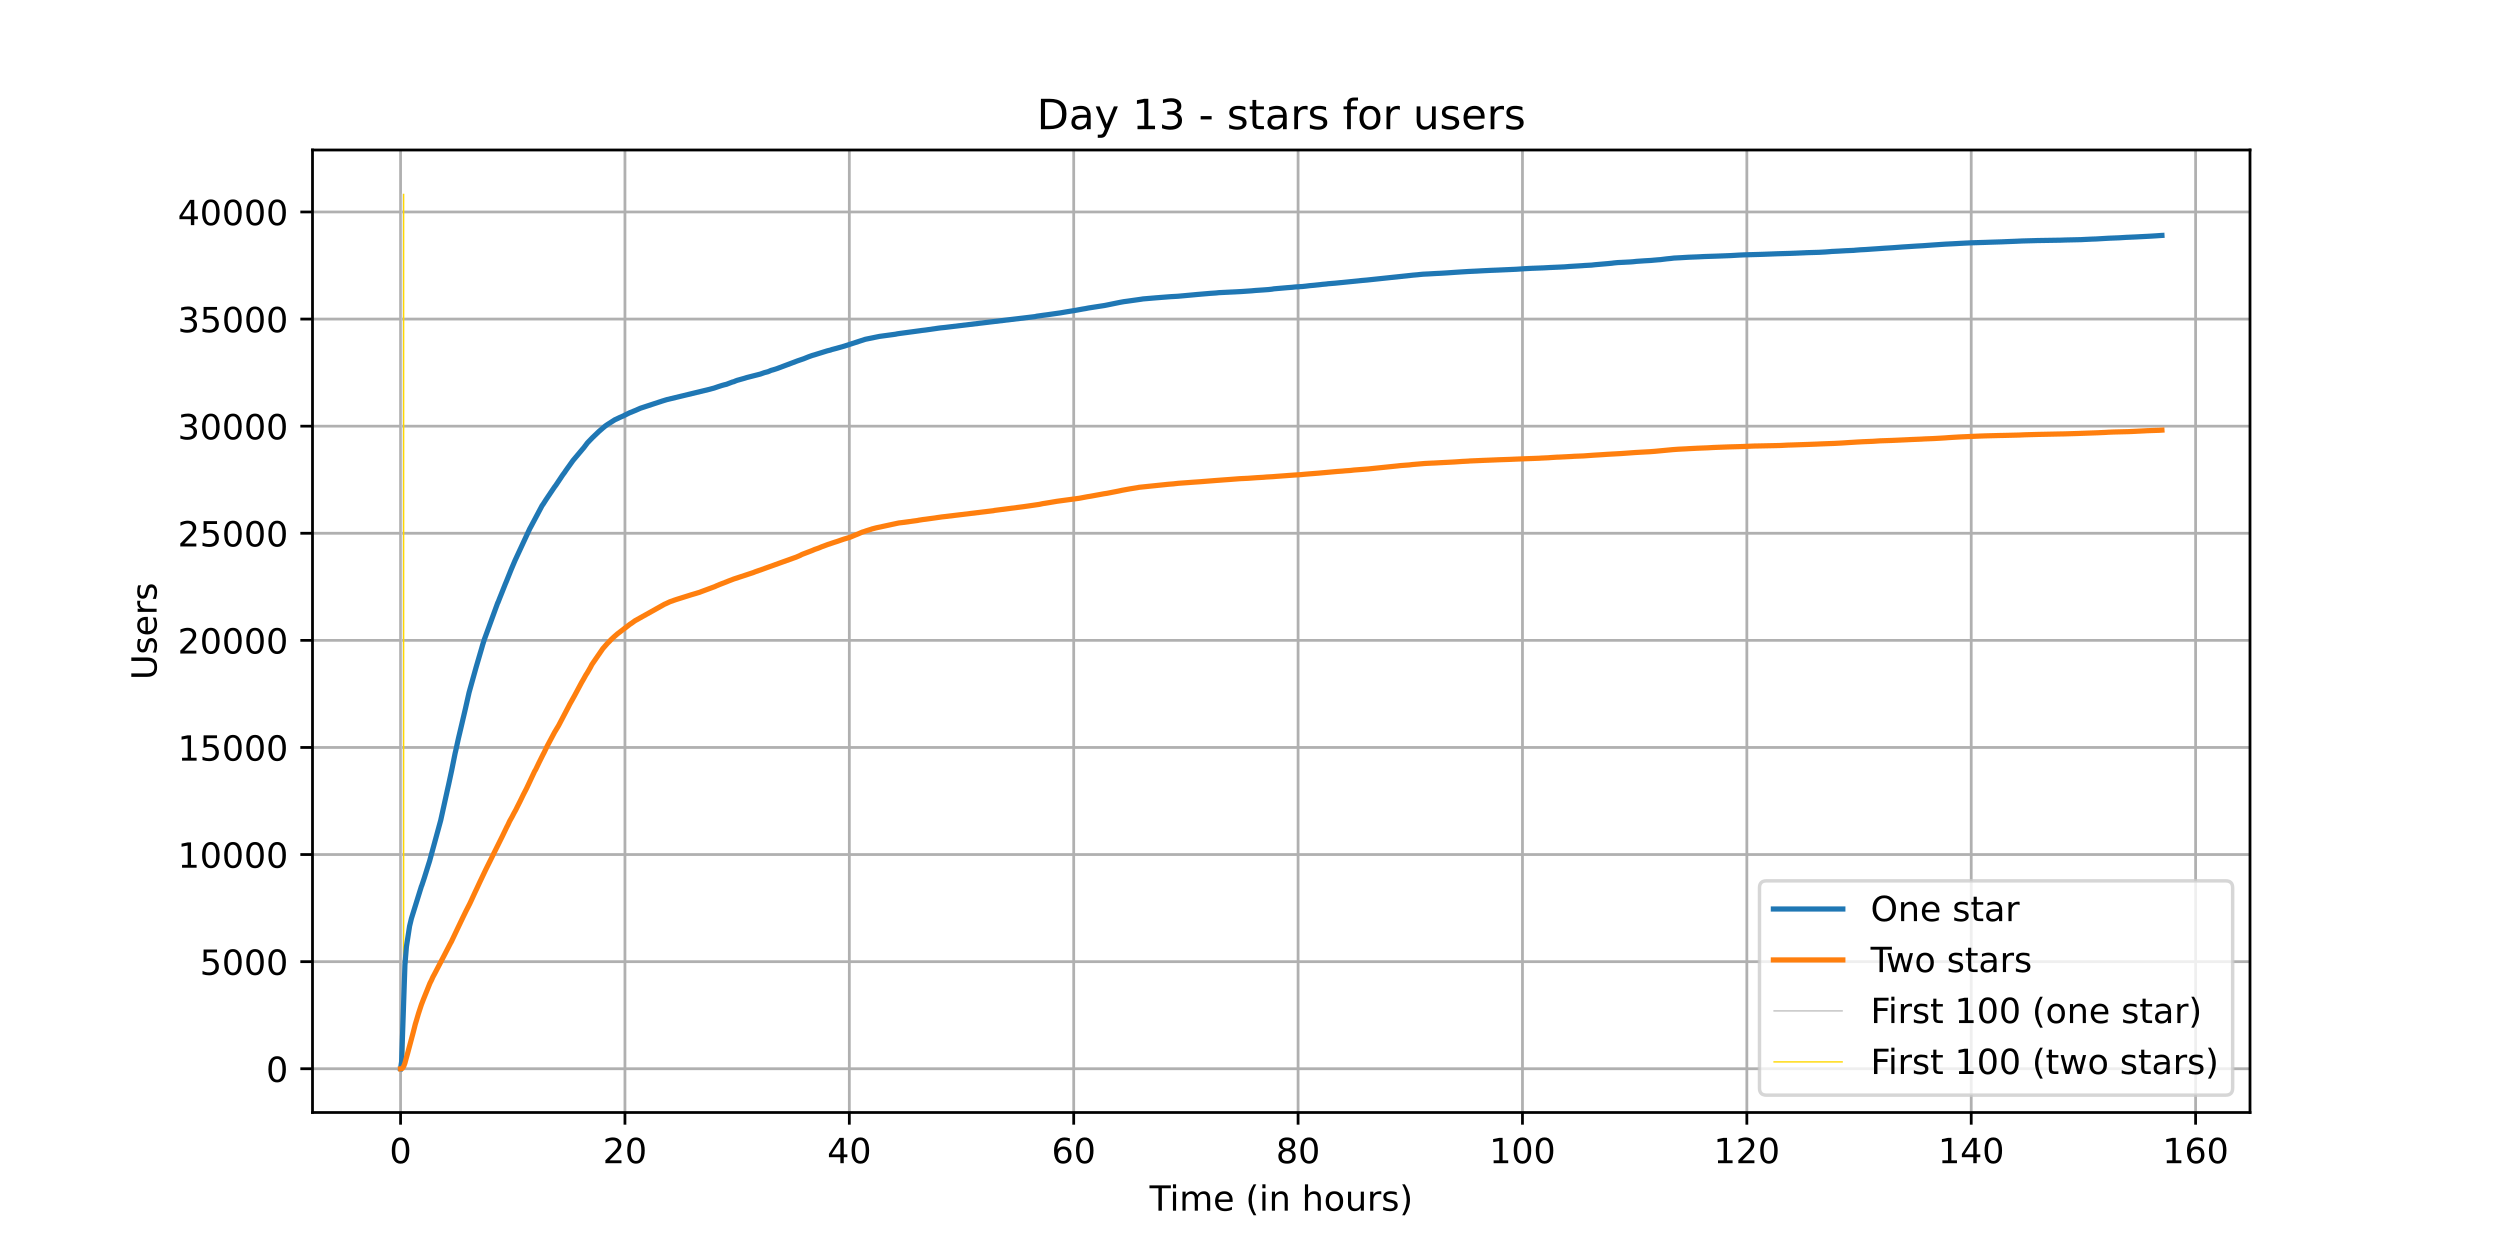 <?xml version="1.0" encoding="utf-8" standalone="no"?>
<!DOCTYPE svg PUBLIC "-//W3C//DTD SVG 1.1//EN"
  "http://www.w3.org/Graphics/SVG/1.1/DTD/svg11.dtd">
<!-- Created with matplotlib (https://matplotlib.org/) -->
<svg height="360pt" version="1.1" viewBox="0 0 720 360" width="720pt" xmlns="http://www.w3.org/2000/svg" xmlns:xlink="http://www.w3.org/1999/xlink">
 <defs>
  <style type="text/css">*{stroke-linecap:butt;stroke-linejoin:round;}</style>
 </defs>
 <g id="figure_1">
  <g id="patch_1">
   <path d="M 0 360 
L 720 360 
L 720 0 
L 0 0 
z
" style="fill:#ffffff;"/>
  </g>
  <g id="axes_1">
   <g id="patch_2">
    <path d="M 90 320.4 
L 648 320.4 
L 648 43.2 
L 90 43.2 
z
" style="fill:#ffffff;"/>
   </g>
   <g id="matplotlib.axis_1">
    <g id="xtick_1">
     <g id="line2d_1">
      <path clip-path="url(#p140dba6b01)" d="M 115.364 320.4 
L 115.364 43.2 
" style="fill:none;stroke:#b0b0b0;stroke-linecap:square;stroke-width:0.8;"/>
     </g>
     <g id="line2d_2">
      <defs>
       <path d="M 0 0 
L 0 3.5 
" id="m3b4ce35f70" style="stroke:#000000;stroke-width:0.8;"/>
      </defs>
      <g>
       <use style="stroke:#000000;stroke-width:0.8;" x="115.364" xlink:href="#m3b4ce35f70" y="320.4"/>
      </g>
     </g>
     <g id="text_1">
      <!-- 0 -->
      <g transform="translate(112.182 334.998)scale(0.1 -0.1)">
       <defs>
        <path d="M 31.781 66.406 
Q 24.172 66.406 20.328 58.906 
Q 16.5 51.422 16.5 36.375 
Q 16.5 21.391 20.328 13.891 
Q 24.172 6.391 31.781 6.391 
Q 39.453 6.391 43.281 13.891 
Q 47.125 21.391 47.125 36.375 
Q 47.125 51.422 43.281 58.906 
Q 39.453 66.406 31.781 66.406 
z
M 31.781 74.219 
Q 44.047 74.219 50.516 64.516 
Q 56.984 54.828 56.984 36.375 
Q 56.984 17.969 50.516 8.266 
Q 44.047 -1.422 31.781 -1.422 
Q 19.531 -1.422 13.062 8.266 
Q 6.594 17.969 6.594 36.375 
Q 6.594 54.828 13.062 64.516 
Q 19.531 74.219 31.781 74.219 
z
" id="DejaVuSans-48"/>
       </defs>
       <use xlink:href="#DejaVuSans-48"/>
      </g>
     </g>
    </g>
    <g id="xtick_2">
     <g id="line2d_3">
      <path clip-path="url(#p140dba6b01)" d="M 179.985 320.4 
L 179.985 43.2 
" style="fill:none;stroke:#b0b0b0;stroke-linecap:square;stroke-width:0.8;"/>
     </g>
     <g id="line2d_4">
      <g>
       <use style="stroke:#000000;stroke-width:0.8;" x="179.985" xlink:href="#m3b4ce35f70" y="320.4"/>
      </g>
     </g>
     <g id="text_2">
      <!-- 20 -->
      <g transform="translate(173.622 334.998)scale(0.1 -0.1)">
       <defs>
        <path d="M 19.188 8.297 
L 53.609 8.297 
L 53.609 0 
L 7.328 0 
L 7.328 8.297 
Q 12.938 14.109 22.625 23.891 
Q 32.328 33.688 34.812 36.531 
Q 39.547 41.844 41.422 45.531 
Q 43.312 49.219 43.312 52.781 
Q 43.312 58.594 39.234 62.25 
Q 35.156 65.922 28.609 65.922 
Q 23.969 65.922 18.812 64.312 
Q 13.672 62.703 7.812 59.422 
L 7.812 69.391 
Q 13.766 71.781 18.938 73 
Q 24.125 74.219 28.422 74.219 
Q 39.75 74.219 46.484 68.547 
Q 53.219 62.891 53.219 53.422 
Q 53.219 48.922 51.531 44.891 
Q 49.859 40.875 45.406 35.406 
Q 44.188 33.984 37.641 27.219 
Q 31.109 20.453 19.188 8.297 
z
" id="DejaVuSans-50"/>
       </defs>
       <use xlink:href="#DejaVuSans-50"/>
       <use x="63.623" xlink:href="#DejaVuSans-48"/>
      </g>
     </g>
    </g>
    <g id="xtick_3">
     <g id="line2d_5">
      <path clip-path="url(#p140dba6b01)" d="M 244.606 320.4 
L 244.606 43.2 
" style="fill:none;stroke:#b0b0b0;stroke-linecap:square;stroke-width:0.8;"/>
     </g>
     <g id="line2d_6">
      <g>
       <use style="stroke:#000000;stroke-width:0.8;" x="244.606" xlink:href="#m3b4ce35f70" y="320.4"/>
      </g>
     </g>
     <g id="text_3">
      <!-- 40 -->
      <g transform="translate(238.244 334.998)scale(0.1 -0.1)">
       <defs>
        <path d="M 37.797 64.312 
L 12.891 25.391 
L 37.797 25.391 
z
M 35.203 72.906 
L 47.609 72.906 
L 47.609 25.391 
L 58.016 25.391 
L 58.016 17.188 
L 47.609 17.188 
L 47.609 0 
L 37.797 0 
L 37.797 17.188 
L 4.891 17.188 
L 4.891 26.703 
z
" id="DejaVuSans-52"/>
       </defs>
       <use xlink:href="#DejaVuSans-52"/>
       <use x="63.623" xlink:href="#DejaVuSans-48"/>
      </g>
     </g>
    </g>
    <g id="xtick_4">
     <g id="line2d_7">
      <path clip-path="url(#p140dba6b01)" d="M 309.227 320.4 
L 309.227 43.2 
" style="fill:none;stroke:#b0b0b0;stroke-linecap:square;stroke-width:0.8;"/>
     </g>
     <g id="line2d_8">
      <g>
       <use style="stroke:#000000;stroke-width:0.8;" x="309.227" xlink:href="#m3b4ce35f70" y="320.4"/>
      </g>
     </g>
     <g id="text_4">
      <!-- 60 -->
      <g transform="translate(302.865 334.998)scale(0.1 -0.1)">
       <defs>
        <path d="M 33.016 40.375 
Q 26.375 40.375 22.484 35.828 
Q 18.609 31.297 18.609 23.391 
Q 18.609 15.531 22.484 10.953 
Q 26.375 6.391 33.016 6.391 
Q 39.656 6.391 43.531 10.953 
Q 47.406 15.531 47.406 23.391 
Q 47.406 31.297 43.531 35.828 
Q 39.656 40.375 33.016 40.375 
z
M 52.594 71.297 
L 52.594 62.312 
Q 48.875 64.062 45.094 64.984 
Q 41.312 65.922 37.594 65.922 
Q 27.828 65.922 22.672 59.328 
Q 17.531 52.734 16.797 39.406 
Q 19.672 43.656 24.016 45.922 
Q 28.375 48.188 33.594 48.188 
Q 44.578 48.188 50.953 41.516 
Q 57.328 34.859 57.328 23.391 
Q 57.328 12.156 50.688 5.359 
Q 44.047 -1.422 33.016 -1.422 
Q 20.359 -1.422 13.672 8.266 
Q 6.984 17.969 6.984 36.375 
Q 6.984 53.656 15.188 63.938 
Q 23.391 74.219 37.203 74.219 
Q 40.922 74.219 44.703 73.484 
Q 48.484 72.75 52.594 71.297 
z
" id="DejaVuSans-54"/>
       </defs>
       <use xlink:href="#DejaVuSans-54"/>
       <use x="63.623" xlink:href="#DejaVuSans-48"/>
      </g>
     </g>
    </g>
    <g id="xtick_5">
     <g id="line2d_9">
      <path clip-path="url(#p140dba6b01)" d="M 373.848 320.4 
L 373.848 43.2 
" style="fill:none;stroke:#b0b0b0;stroke-linecap:square;stroke-width:0.8;"/>
     </g>
     <g id="line2d_10">
      <g>
       <use style="stroke:#000000;stroke-width:0.8;" x="373.848" xlink:href="#m3b4ce35f70" y="320.4"/>
      </g>
     </g>
     <g id="text_5">
      <!-- 80 -->
      <g transform="translate(367.486 334.998)scale(0.1 -0.1)">
       <defs>
        <path d="M 31.781 34.625 
Q 24.75 34.625 20.719 30.859 
Q 16.703 27.094 16.703 20.516 
Q 16.703 13.922 20.719 10.156 
Q 24.75 6.391 31.781 6.391 
Q 38.812 6.391 42.859 10.172 
Q 46.922 13.969 46.922 20.516 
Q 46.922 27.094 42.891 30.859 
Q 38.875 34.625 31.781 34.625 
z
M 21.922 38.812 
Q 15.578 40.375 12.031 44.719 
Q 8.5 49.078 8.5 55.328 
Q 8.5 64.062 14.719 69.141 
Q 20.953 74.219 31.781 74.219 
Q 42.672 74.219 48.875 69.141 
Q 55.078 64.062 55.078 55.328 
Q 55.078 49.078 51.531 44.719 
Q 48 40.375 41.703 38.812 
Q 48.828 37.156 52.797 32.312 
Q 56.781 27.484 56.781 20.516 
Q 56.781 9.906 50.312 4.234 
Q 43.844 -1.422 31.781 -1.422 
Q 19.734 -1.422 13.25 4.234 
Q 6.781 9.906 6.781 20.516 
Q 6.781 27.484 10.781 32.312 
Q 14.797 37.156 21.922 38.812 
z
M 18.312 54.391 
Q 18.312 48.734 21.844 45.562 
Q 25.391 42.391 31.781 42.391 
Q 38.141 42.391 41.719 45.562 
Q 45.312 48.734 45.312 54.391 
Q 45.312 60.062 41.719 63.234 
Q 38.141 66.406 31.781 66.406 
Q 25.391 66.406 21.844 63.234 
Q 18.312 60.062 18.312 54.391 
z
" id="DejaVuSans-56"/>
       </defs>
       <use xlink:href="#DejaVuSans-56"/>
       <use x="63.623" xlink:href="#DejaVuSans-48"/>
      </g>
     </g>
    </g>
    <g id="xtick_6">
     <g id="line2d_11">
      <path clip-path="url(#p140dba6b01)" d="M 438.47 320.4 
L 438.47 43.2 
" style="fill:none;stroke:#b0b0b0;stroke-linecap:square;stroke-width:0.8;"/>
     </g>
     <g id="line2d_12">
      <g>
       <use style="stroke:#000000;stroke-width:0.8;" x="438.47" xlink:href="#m3b4ce35f70" y="320.4"/>
      </g>
     </g>
     <g id="text_6">
      <!-- 100 -->
      <g transform="translate(428.926 334.998)scale(0.1 -0.1)">
       <defs>
        <path d="M 12.406 8.297 
L 28.516 8.297 
L 28.516 63.922 
L 10.984 60.406 
L 10.984 69.391 
L 28.422 72.906 
L 38.281 72.906 
L 38.281 8.297 
L 54.391 8.297 
L 54.391 0 
L 12.406 0 
z
" id="DejaVuSans-49"/>
       </defs>
       <use xlink:href="#DejaVuSans-49"/>
       <use x="63.623" xlink:href="#DejaVuSans-48"/>
       <use x="127.246" xlink:href="#DejaVuSans-48"/>
      </g>
     </g>
    </g>
    <g id="xtick_7">
     <g id="line2d_13">
      <path clip-path="url(#p140dba6b01)" d="M 503.091 320.4 
L 503.091 43.2 
" style="fill:none;stroke:#b0b0b0;stroke-linecap:square;stroke-width:0.8;"/>
     </g>
     <g id="line2d_14">
      <g>
       <use style="stroke:#000000;stroke-width:0.8;" x="503.091" xlink:href="#m3b4ce35f70" y="320.4"/>
      </g>
     </g>
     <g id="text_7">
      <!-- 120 -->
      <g transform="translate(493.547 334.998)scale(0.1 -0.1)">
       <use xlink:href="#DejaVuSans-49"/>
       <use x="63.623" xlink:href="#DejaVuSans-50"/>
       <use x="127.246" xlink:href="#DejaVuSans-48"/>
      </g>
     </g>
    </g>
    <g id="xtick_8">
     <g id="line2d_15">
      <path clip-path="url(#p140dba6b01)" d="M 567.712 320.4 
L 567.712 43.2 
" style="fill:none;stroke:#b0b0b0;stroke-linecap:square;stroke-width:0.8;"/>
     </g>
     <g id="line2d_16">
      <g>
       <use style="stroke:#000000;stroke-width:0.8;" x="567.712" xlink:href="#m3b4ce35f70" y="320.4"/>
      </g>
     </g>
     <g id="text_8">
      <!-- 140 -->
      <g transform="translate(558.168 334.998)scale(0.1 -0.1)">
       <use xlink:href="#DejaVuSans-49"/>
       <use x="63.623" xlink:href="#DejaVuSans-52"/>
       <use x="127.246" xlink:href="#DejaVuSans-48"/>
      </g>
     </g>
    </g>
    <g id="xtick_9">
     <g id="line2d_17">
      <path clip-path="url(#p140dba6b01)" d="M 632.333 320.4 
L 632.333 43.2 
" style="fill:none;stroke:#b0b0b0;stroke-linecap:square;stroke-width:0.8;"/>
     </g>
     <g id="line2d_18">
      <g>
       <use style="stroke:#000000;stroke-width:0.8;" x="632.333" xlink:href="#m3b4ce35f70" y="320.4"/>
      </g>
     </g>
     <g id="text_9">
      <!-- 160 -->
      <g transform="translate(622.789 334.998)scale(0.1 -0.1)">
       <use xlink:href="#DejaVuSans-49"/>
       <use x="63.623" xlink:href="#DejaVuSans-54"/>
       <use x="127.246" xlink:href="#DejaVuSans-48"/>
      </g>
     </g>
    </g>
    <g id="text_10">
     <!-- Time (in hours) -->
     <g transform="translate(331.072 348.677)scale(0.1 -0.1)">
      <defs>
       <path d="M -0.297 72.906 
L 61.375 72.906 
L 61.375 64.594 
L 35.5 64.594 
L 35.5 0 
L 25.594 0 
L 25.594 64.594 
L -0.297 64.594 
z
" id="DejaVuSans-84"/>
       <path d="M 9.422 54.688 
L 18.406 54.688 
L 18.406 0 
L 9.422 0 
z
M 9.422 75.984 
L 18.406 75.984 
L 18.406 64.594 
L 9.422 64.594 
z
" id="DejaVuSans-105"/>
       <path d="M 52 44.188 
Q 55.375 50.25 60.062 53.125 
Q 64.75 56 71.094 56 
Q 79.641 56 84.281 50.016 
Q 88.922 44.047 88.922 33.016 
L 88.922 0 
L 79.891 0 
L 79.891 32.719 
Q 79.891 40.578 77.094 44.375 
Q 74.312 48.188 68.609 48.188 
Q 61.625 48.188 57.562 43.547 
Q 53.516 38.922 53.516 30.906 
L 53.516 0 
L 44.484 0 
L 44.484 32.719 
Q 44.484 40.625 41.703 44.406 
Q 38.922 48.188 33.109 48.188 
Q 26.219 48.188 22.156 43.531 
Q 18.109 38.875 18.109 30.906 
L 18.109 0 
L 9.078 0 
L 9.078 54.688 
L 18.109 54.688 
L 18.109 46.188 
Q 21.188 51.219 25.484 53.609 
Q 29.781 56 35.688 56 
Q 41.656 56 45.828 52.969 
Q 50 49.953 52 44.188 
z
" id="DejaVuSans-109"/>
       <path d="M 56.203 29.594 
L 56.203 25.203 
L 14.891 25.203 
Q 15.484 15.922 20.484 11.062 
Q 25.484 6.203 34.422 6.203 
Q 39.594 6.203 44.453 7.469 
Q 49.312 8.734 54.109 11.281 
L 54.109 2.781 
Q 49.266 0.734 44.188 -0.344 
Q 39.109 -1.422 33.891 -1.422 
Q 20.797 -1.422 13.156 6.188 
Q 5.516 13.812 5.516 26.812 
Q 5.516 40.234 12.766 48.109 
Q 20.016 56 32.328 56 
Q 43.359 56 49.781 48.891 
Q 56.203 41.797 56.203 29.594 
z
M 47.219 32.234 
Q 47.125 39.594 43.094 43.984 
Q 39.062 48.391 32.422 48.391 
Q 24.906 48.391 20.391 44.141 
Q 15.875 39.891 15.188 32.172 
z
" id="DejaVuSans-101"/>
       <path id="DejaVuSans-32"/>
       <path d="M 31 75.875 
Q 24.469 64.656 21.281 53.656 
Q 18.109 42.672 18.109 31.391 
Q 18.109 20.125 21.312 9.062 
Q 24.516 -2 31 -13.188 
L 23.188 -13.188 
Q 15.875 -1.703 12.234 9.375 
Q 8.594 20.453 8.594 31.391 
Q 8.594 42.281 12.203 53.312 
Q 15.828 64.359 23.188 75.875 
z
" id="DejaVuSans-40"/>
       <path d="M 54.891 33.016 
L 54.891 0 
L 45.906 0 
L 45.906 32.719 
Q 45.906 40.484 42.875 44.328 
Q 39.844 48.188 33.797 48.188 
Q 26.516 48.188 22.312 43.547 
Q 18.109 38.922 18.109 30.906 
L 18.109 0 
L 9.078 0 
L 9.078 54.688 
L 18.109 54.688 
L 18.109 46.188 
Q 21.344 51.125 25.703 53.562 
Q 30.078 56 35.797 56 
Q 45.219 56 50.047 50.172 
Q 54.891 44.344 54.891 33.016 
z
" id="DejaVuSans-110"/>
       <path d="M 54.891 33.016 
L 54.891 0 
L 45.906 0 
L 45.906 32.719 
Q 45.906 40.484 42.875 44.328 
Q 39.844 48.188 33.797 48.188 
Q 26.516 48.188 22.312 43.547 
Q 18.109 38.922 18.109 30.906 
L 18.109 0 
L 9.078 0 
L 9.078 75.984 
L 18.109 75.984 
L 18.109 46.188 
Q 21.344 51.125 25.703 53.562 
Q 30.078 56 35.797 56 
Q 45.219 56 50.047 50.172 
Q 54.891 44.344 54.891 33.016 
z
" id="DejaVuSans-104"/>
       <path d="M 30.609 48.391 
Q 23.391 48.391 19.188 42.75 
Q 14.984 37.109 14.984 27.297 
Q 14.984 17.484 19.156 11.844 
Q 23.344 6.203 30.609 6.203 
Q 37.797 6.203 41.984 11.859 
Q 46.188 17.531 46.188 27.297 
Q 46.188 37.016 41.984 42.703 
Q 37.797 48.391 30.609 48.391 
z
M 30.609 56 
Q 42.328 56 49.016 48.375 
Q 55.719 40.766 55.719 27.297 
Q 55.719 13.875 49.016 6.219 
Q 42.328 -1.422 30.609 -1.422 
Q 18.844 -1.422 12.172 6.219 
Q 5.516 13.875 5.516 27.297 
Q 5.516 40.766 12.172 48.375 
Q 18.844 56 30.609 56 
z
" id="DejaVuSans-111"/>
       <path d="M 8.5 21.578 
L 8.5 54.688 
L 17.484 54.688 
L 17.484 21.922 
Q 17.484 14.156 20.5 10.266 
Q 23.531 6.391 29.594 6.391 
Q 36.859 6.391 41.078 11.031 
Q 45.312 15.672 45.312 23.688 
L 45.312 54.688 
L 54.297 54.688 
L 54.297 0 
L 45.312 0 
L 45.312 8.406 
Q 42.047 3.422 37.719 1 
Q 33.406 -1.422 27.688 -1.422 
Q 18.266 -1.422 13.375 4.438 
Q 8.5 10.297 8.5 21.578 
z
M 31.109 56 
z
" id="DejaVuSans-117"/>
       <path d="M 41.109 46.297 
Q 39.594 47.172 37.812 47.578 
Q 36.031 48 33.891 48 
Q 26.266 48 22.188 43.047 
Q 18.109 38.094 18.109 28.812 
L 18.109 0 
L 9.078 0 
L 9.078 54.688 
L 18.109 54.688 
L 18.109 46.188 
Q 20.953 51.172 25.484 53.578 
Q 30.031 56 36.531 56 
Q 37.453 56 38.578 55.875 
Q 39.703 55.766 41.062 55.516 
z
" id="DejaVuSans-114"/>
       <path d="M 44.281 53.078 
L 44.281 44.578 
Q 40.484 46.531 36.375 47.5 
Q 32.281 48.484 27.875 48.484 
Q 21.188 48.484 17.844 46.438 
Q 14.5 44.391 14.5 40.281 
Q 14.5 37.156 16.891 35.375 
Q 19.281 33.594 26.516 31.984 
L 29.594 31.297 
Q 39.156 29.25 43.188 25.516 
Q 47.219 21.781 47.219 15.094 
Q 47.219 7.469 41.188 3.016 
Q 35.156 -1.422 24.609 -1.422 
Q 20.219 -1.422 15.453 -0.562 
Q 10.688 0.297 5.422 2 
L 5.422 11.281 
Q 10.406 8.688 15.234 7.391 
Q 20.062 6.109 24.812 6.109 
Q 31.156 6.109 34.562 8.281 
Q 37.984 10.453 37.984 14.406 
Q 37.984 18.062 35.516 20.016 
Q 33.062 21.969 24.703 23.781 
L 21.578 24.516 
Q 13.234 26.266 9.516 29.906 
Q 5.812 33.547 5.812 39.891 
Q 5.812 47.609 11.281 51.797 
Q 16.75 56 26.812 56 
Q 31.781 56 36.172 55.266 
Q 40.578 54.547 44.281 53.078 
z
" id="DejaVuSans-115"/>
       <path d="M 8.016 75.875 
L 15.828 75.875 
Q 23.141 64.359 26.781 53.312 
Q 30.422 42.281 30.422 31.391 
Q 30.422 20.453 26.781 9.375 
Q 23.141 -1.703 15.828 -13.188 
L 8.016 -13.188 
Q 14.5 -2 17.703 9.062 
Q 20.906 20.125 20.906 31.391 
Q 20.906 42.672 17.703 53.656 
Q 14.5 64.656 8.016 75.875 
z
" id="DejaVuSans-41"/>
      </defs>
      <use xlink:href="#DejaVuSans-84"/>
      <use x="57.959" xlink:href="#DejaVuSans-105"/>
      <use x="85.742" xlink:href="#DejaVuSans-109"/>
      <use x="183.154" xlink:href="#DejaVuSans-101"/>
      <use x="244.678" xlink:href="#DejaVuSans-32"/>
      <use x="276.465" xlink:href="#DejaVuSans-40"/>
      <use x="315.479" xlink:href="#DejaVuSans-105"/>
      <use x="343.262" xlink:href="#DejaVuSans-110"/>
      <use x="406.641" xlink:href="#DejaVuSans-32"/>
      <use x="438.428" xlink:href="#DejaVuSans-104"/>
      <use x="501.807" xlink:href="#DejaVuSans-111"/>
      <use x="562.988" xlink:href="#DejaVuSans-117"/>
      <use x="626.367" xlink:href="#DejaVuSans-114"/>
      <use x="667.48" xlink:href="#DejaVuSans-115"/>
      <use x="719.58" xlink:href="#DejaVuSans-41"/>
     </g>
    </g>
   </g>
   <g id="matplotlib.axis_2">
    <g id="ytick_1">
     <g id="line2d_19">
      <path clip-path="url(#p140dba6b01)" d="M 90 307.8 
L 648 307.8 
" style="fill:none;stroke:#b0b0b0;stroke-linecap:square;stroke-width:0.8;"/>
     </g>
     <g id="line2d_20">
      <defs>
       <path d="M 0 0 
L -3.5 0 
" id="mce933ec253" style="stroke:#000000;stroke-width:0.8;"/>
      </defs>
      <g>
       <use style="stroke:#000000;stroke-width:0.8;" x="90" xlink:href="#mce933ec253" y="307.8"/>
      </g>
     </g>
     <g id="text_11">
      <!-- 0 -->
      <g transform="translate(76.638 311.599)scale(0.1 -0.1)">
       <use xlink:href="#DejaVuSans-48"/>
      </g>
     </g>
    </g>
    <g id="ytick_2">
     <g id="line2d_21">
      <path clip-path="url(#p140dba6b01)" d="M 90 276.956 
L 648 276.956 
" style="fill:none;stroke:#b0b0b0;stroke-linecap:square;stroke-width:0.8;"/>
     </g>
     <g id="line2d_22">
      <g>
       <use style="stroke:#000000;stroke-width:0.8;" x="90" xlink:href="#mce933ec253" y="276.956"/>
      </g>
     </g>
     <g id="text_12">
      <!-- 5000 -->
      <g transform="translate(57.55 280.755)scale(0.1 -0.1)">
       <defs>
        <path d="M 10.797 72.906 
L 49.516 72.906 
L 49.516 64.594 
L 19.828 64.594 
L 19.828 46.734 
Q 21.969 47.469 24.109 47.828 
Q 26.266 48.188 28.422 48.188 
Q 40.625 48.188 47.75 41.5 
Q 54.891 34.812 54.891 23.391 
Q 54.891 11.625 47.562 5.094 
Q 40.234 -1.422 26.906 -1.422 
Q 22.312 -1.422 17.547 -0.641 
Q 12.797 0.141 7.719 1.703 
L 7.719 11.625 
Q 12.109 9.234 16.797 8.062 
Q 21.484 6.891 26.703 6.891 
Q 35.156 6.891 40.078 11.328 
Q 45.016 15.766 45.016 23.391 
Q 45.016 31 40.078 35.438 
Q 35.156 39.891 26.703 39.891 
Q 22.75 39.891 18.812 39.016 
Q 14.891 38.141 10.797 36.281 
z
" id="DejaVuSans-53"/>
       </defs>
       <use xlink:href="#DejaVuSans-53"/>
       <use x="63.623" xlink:href="#DejaVuSans-48"/>
       <use x="127.246" xlink:href="#DejaVuSans-48"/>
       <use x="190.869" xlink:href="#DejaVuSans-48"/>
      </g>
     </g>
    </g>
    <g id="ytick_3">
     <g id="line2d_23">
      <path clip-path="url(#p140dba6b01)" d="M 90 246.111 
L 648 246.111 
" style="fill:none;stroke:#b0b0b0;stroke-linecap:square;stroke-width:0.8;"/>
     </g>
     <g id="line2d_24">
      <g>
       <use style="stroke:#000000;stroke-width:0.8;" x="90" xlink:href="#mce933ec253" y="246.111"/>
      </g>
     </g>
     <g id="text_13">
      <!-- 10000 -->
      <g transform="translate(51.188 249.91)scale(0.1 -0.1)">
       <use xlink:href="#DejaVuSans-49"/>
       <use x="63.623" xlink:href="#DejaVuSans-48"/>
       <use x="127.246" xlink:href="#DejaVuSans-48"/>
       <use x="190.869" xlink:href="#DejaVuSans-48"/>
       <use x="254.492" xlink:href="#DejaVuSans-48"/>
      </g>
     </g>
    </g>
    <g id="ytick_4">
     <g id="line2d_25">
      <path clip-path="url(#p140dba6b01)" d="M 90 215.267 
L 648 215.267 
" style="fill:none;stroke:#b0b0b0;stroke-linecap:square;stroke-width:0.8;"/>
     </g>
     <g id="line2d_26">
      <g>
       <use style="stroke:#000000;stroke-width:0.8;" x="90" xlink:href="#mce933ec253" y="215.267"/>
      </g>
     </g>
     <g id="text_14">
      <!-- 15000 -->
      <g transform="translate(51.188 219.066)scale(0.1 -0.1)">
       <use xlink:href="#DejaVuSans-49"/>
       <use x="63.623" xlink:href="#DejaVuSans-53"/>
       <use x="127.246" xlink:href="#DejaVuSans-48"/>
       <use x="190.869" xlink:href="#DejaVuSans-48"/>
       <use x="254.492" xlink:href="#DejaVuSans-48"/>
      </g>
     </g>
    </g>
    <g id="ytick_5">
     <g id="line2d_27">
      <path clip-path="url(#p140dba6b01)" d="M 90 184.423 
L 648 184.423 
" style="fill:none;stroke:#b0b0b0;stroke-linecap:square;stroke-width:0.8;"/>
     </g>
     <g id="line2d_28">
      <g>
       <use style="stroke:#000000;stroke-width:0.8;" x="90" xlink:href="#mce933ec253" y="184.423"/>
      </g>
     </g>
     <g id="text_15">
      <!-- 20000 -->
      <g transform="translate(51.188 188.222)scale(0.1 -0.1)">
       <use xlink:href="#DejaVuSans-50"/>
       <use x="63.623" xlink:href="#DejaVuSans-48"/>
       <use x="127.246" xlink:href="#DejaVuSans-48"/>
       <use x="190.869" xlink:href="#DejaVuSans-48"/>
       <use x="254.492" xlink:href="#DejaVuSans-48"/>
      </g>
     </g>
    </g>
    <g id="ytick_6">
     <g id="line2d_29">
      <path clip-path="url(#p140dba6b01)" d="M 90 153.578 
L 648 153.578 
" style="fill:none;stroke:#b0b0b0;stroke-linecap:square;stroke-width:0.8;"/>
     </g>
     <g id="line2d_30">
      <g>
       <use style="stroke:#000000;stroke-width:0.8;" x="90" xlink:href="#mce933ec253" y="153.578"/>
      </g>
     </g>
     <g id="text_16">
      <!-- 25000 -->
      <g transform="translate(51.188 157.377)scale(0.1 -0.1)">
       <use xlink:href="#DejaVuSans-50"/>
       <use x="63.623" xlink:href="#DejaVuSans-53"/>
       <use x="127.246" xlink:href="#DejaVuSans-48"/>
       <use x="190.869" xlink:href="#DejaVuSans-48"/>
       <use x="254.492" xlink:href="#DejaVuSans-48"/>
      </g>
     </g>
    </g>
    <g id="ytick_7">
     <g id="line2d_31">
      <path clip-path="url(#p140dba6b01)" d="M 90 122.734 
L 648 122.734 
" style="fill:none;stroke:#b0b0b0;stroke-linecap:square;stroke-width:0.8;"/>
     </g>
     <g id="line2d_32">
      <g>
       <use style="stroke:#000000;stroke-width:0.8;" x="90" xlink:href="#mce933ec253" y="122.734"/>
      </g>
     </g>
     <g id="text_17">
      <!-- 30000 -->
      <g transform="translate(51.188 126.533)scale(0.1 -0.1)">
       <defs>
        <path d="M 40.578 39.312 
Q 47.656 37.797 51.625 33 
Q 55.609 28.219 55.609 21.188 
Q 55.609 10.406 48.188 4.484 
Q 40.766 -1.422 27.094 -1.422 
Q 22.516 -1.422 17.656 -0.516 
Q 12.797 0.391 7.625 2.203 
L 7.625 11.719 
Q 11.719 9.328 16.594 8.109 
Q 21.484 6.891 26.812 6.891 
Q 36.078 6.891 40.938 10.547 
Q 45.797 14.203 45.797 21.188 
Q 45.797 27.641 41.281 31.266 
Q 36.766 34.906 28.719 34.906 
L 20.219 34.906 
L 20.219 43.016 
L 29.109 43.016 
Q 36.375 43.016 40.234 45.922 
Q 44.094 48.828 44.094 54.297 
Q 44.094 59.906 40.109 62.906 
Q 36.141 65.922 28.719 65.922 
Q 24.656 65.922 20.016 65.031 
Q 15.375 64.156 9.812 62.312 
L 9.812 71.094 
Q 15.438 72.656 20.344 73.438 
Q 25.25 74.219 29.594 74.219 
Q 40.828 74.219 47.359 69.109 
Q 53.906 64.016 53.906 55.328 
Q 53.906 49.266 50.438 45.094 
Q 46.969 40.922 40.578 39.312 
z
" id="DejaVuSans-51"/>
       </defs>
       <use xlink:href="#DejaVuSans-51"/>
       <use x="63.623" xlink:href="#DejaVuSans-48"/>
       <use x="127.246" xlink:href="#DejaVuSans-48"/>
       <use x="190.869" xlink:href="#DejaVuSans-48"/>
       <use x="254.492" xlink:href="#DejaVuSans-48"/>
      </g>
     </g>
    </g>
    <g id="ytick_8">
     <g id="line2d_33">
      <path clip-path="url(#p140dba6b01)" d="M 90 91.889 
L 648 91.889 
" style="fill:none;stroke:#b0b0b0;stroke-linecap:square;stroke-width:0.8;"/>
     </g>
     <g id="line2d_34">
      <g>
       <use style="stroke:#000000;stroke-width:0.8;" x="90" xlink:href="#mce933ec253" y="91.889"/>
      </g>
     </g>
     <g id="text_18">
      <!-- 35000 -->
      <g transform="translate(51.188 95.689)scale(0.1 -0.1)">
       <use xlink:href="#DejaVuSans-51"/>
       <use x="63.623" xlink:href="#DejaVuSans-53"/>
       <use x="127.246" xlink:href="#DejaVuSans-48"/>
       <use x="190.869" xlink:href="#DejaVuSans-48"/>
       <use x="254.492" xlink:href="#DejaVuSans-48"/>
      </g>
     </g>
    </g>
    <g id="ytick_9">
     <g id="line2d_35">
      <path clip-path="url(#p140dba6b01)" d="M 90 61.045 
L 648 61.045 
" style="fill:none;stroke:#b0b0b0;stroke-linecap:square;stroke-width:0.8;"/>
     </g>
     <g id="line2d_36">
      <g>
       <use style="stroke:#000000;stroke-width:0.8;" x="90" xlink:href="#mce933ec253" y="61.045"/>
      </g>
     </g>
     <g id="text_19">
      <!-- 40000 -->
      <g transform="translate(51.188 64.844)scale(0.1 -0.1)">
       <use xlink:href="#DejaVuSans-52"/>
       <use x="63.623" xlink:href="#DejaVuSans-48"/>
       <use x="127.246" xlink:href="#DejaVuSans-48"/>
       <use x="190.869" xlink:href="#DejaVuSans-48"/>
       <use x="254.492" xlink:href="#DejaVuSans-48"/>
      </g>
     </g>
    </g>
    <g id="text_20">
     <!-- Users -->
     <g transform="translate(45.108 195.801)rotate(-90)scale(0.1 -0.1)">
      <defs>
       <path d="M 8.688 72.906 
L 18.609 72.906 
L 18.609 28.609 
Q 18.609 16.891 22.844 11.734 
Q 27.094 6.594 36.625 6.594 
Q 46.094 6.594 50.344 11.734 
Q 54.594 16.891 54.594 28.609 
L 54.594 72.906 
L 64.5 72.906 
L 64.5 27.391 
Q 64.5 13.141 57.438 5.859 
Q 50.391 -1.422 36.625 -1.422 
Q 22.797 -1.422 15.734 5.859 
Q 8.688 13.141 8.688 27.391 
z
" id="DejaVuSans-85"/>
      </defs>
      <use xlink:href="#DejaVuSans-85"/>
      <use x="73.193" xlink:href="#DejaVuSans-115"/>
      <use x="125.293" xlink:href="#DejaVuSans-101"/>
      <use x="186.816" xlink:href="#DejaVuSans-114"/>
      <use x="227.93" xlink:href="#DejaVuSans-115"/>
     </g>
    </g>
   </g>
   <g id="LineCollection_1">
    <path clip-path="url(#p140dba6b01)" d="M 115.663 307.8 
L 115.663 55.8 
" style="fill:none;stroke:#c0c0c0;stroke-width:0.4;"/>
   </g>
   <g id="LineCollection_2">
    <path clip-path="url(#p140dba6b01)" d="M 116.25 307.8 
L 116.25 55.8 
" style="fill:none;stroke:#ffd700;stroke-width:0.4;"/>
   </g>
   <g id="line2d_37">
    <path clip-path="url(#p140dba6b01)" d="M 115.364 307.8 
L 115.663 305.752 
L 116.624 277.875 
L 117.051 272.637 
L 117.958 266.734 
L 118.491 264.513 
L 121.373 255.241 
L 121.48 255.007 
L 122.174 252.916 
L 123.401 248.992 
L 123.721 247.987 
L 126.924 236.26 
L 128.951 227.068 
L 129.165 226.13 
L 130.072 221.911 
L 130.498 219.801 
L 131.085 216.889 
L 131.246 216.217 
L 132.046 212.577 
L 132.42 211.004 
L 133.007 208.518 
L 134.02 204.188 
L 135.089 199.456 
L 135.676 197.34 
L 136.743 193.528 
L 137.117 192.183 
L 138.718 186.711 
L 138.984 185.767 
L 139.466 184.231 
L 143.361 173.565 
L 143.415 173.534 
L 143.895 172.295 
L 144.482 170.839 
L 145.549 168.143 
L 145.815 167.52 
L 147.203 164.065 
L 148.324 161.419 
L 152.542 152.326 
L 153.075 151.339 
L 156.117 145.62 
L 156.438 145.182 
L 157.238 143.918 
L 159.213 140.975 
L 159.746 140.192 
L 160.066 139.778 
L 162.041 136.817 
L 162.629 136.022 
L 162.948 135.528 
L 165.03 132.616 
L 167.858 129.254 
L 168.125 128.946 
L 169.193 127.527 
L 170.634 126.034 
L 172.501 124.251 
L 173.249 123.604 
L 173.516 123.363 
L 174.37 122.654 
L 174.957 122.253 
L 177.091 120.883 
L 177.359 120.772 
L 178.479 120.235 
L 179.546 119.773 
L 179.92 119.575 
L 181.254 118.915 
L 183.015 118.2 
L 183.922 117.799 
L 184.456 117.564 
L 190.006 115.738 
L 190.38 115.621 
L 190.593 115.541 
L 192.034 115.097 
L 204.415 112.105 
L 205.002 111.938 
L 205.429 111.827 
L 205.75 111.735 
L 206.763 111.383 
L 207.937 111.007 
L 208.578 110.828 
L 209.273 110.661 
L 209.699 110.489 
L 210.927 110.026 
L 211.353 109.921 
L 211.887 109.687 
L 212.367 109.514 
L 212.741 109.415 
L 214.502 108.916 
L 215.036 108.743 
L 218.986 107.731 
L 220.167 107.312 
L 220.593 107.207 
L 221.18 107.053 
L 221.714 106.83 
L 222.034 106.682 
L 222.728 106.491 
L 223.902 106.109 
L 228.332 104.443 
L 229.666 103.937 
L 231.481 103.314 
L 232.228 103.012 
L 232.869 102.753 
L 233.936 102.37 
L 234.576 102.191 
L 235.056 102.037 
L 238.313 101.026 
L 239.167 100.822 
L 239.54 100.68 
L 240.929 100.316 
L 243.17 99.681 
L 249.203 97.719 
L 253.26 96.886 
L 257.958 96.245 
L 258.385 96.146 
L 259.132 96.035 
L 264.951 95.251 
L 265.484 95.171 
L 266.445 95.06 
L 266.978 94.986 
L 270.5 94.48 
L 270.982 94.419 
L 272.103 94.308 
L 298.107 91.18 
L 298.587 91.063 
L 299.334 90.958 
L 300.562 90.785 
L 301.415 90.674 
L 305.311 90.119 
L 307.233 89.792 
L 309.634 89.403 
L 311.929 88.984 
L 312.623 88.873 
L 313.423 88.712 
L 314.918 88.478 
L 317.588 88.065 
L 318.175 87.972 
L 322.553 87.078 
L 323.14 86.973 
L 323.727 86.868 
L 324.582 86.757 
L 328.586 86.189 
L 329.173 86.091 
L 332.803 85.782 
L 334.191 85.671 
L 337.18 85.437 
L 339.21 85.326 
L 343.639 84.919 
L 344.813 84.808 
L 348.548 84.487 
L 350.149 84.382 
L 351.057 84.283 
L 352.604 84.209 
L 354.846 84.098 
L 355.433 84.073 
L 357.514 83.962 
L 358.154 83.919 
L 359.702 83.814 
L 360.396 83.765 
L 361.569 83.654 
L 363.864 83.5 
L 365.359 83.389 
L 366.266 83.29 
L 366.906 83.179 
L 370.748 82.846 
L 372.137 82.741 
L 373.043 82.642 
L 375.126 82.513 
L 376.088 82.408 
L 377.156 82.272 
L 378.436 82.161 
L 379.291 82.069 
L 380.304 81.964 
L 380.838 81.896 
L 382.065 81.785 
L 382.386 81.729 
L 383.133 81.668 
L 384.521 81.557 
L 392.315 80.773 
L 393.596 80.662 
L 406.998 79.237 
L 408.226 79.132 
L 408.706 79.077 
L 409.88 78.966 
L 411.535 78.885 
L 413.404 78.774 
L 414.952 78.7 
L 416.767 78.589 
L 419.169 78.423 
L 420.876 78.312 
L 422.905 78.188 
L 425.253 78.077 
L 427.014 77.979 
L 429.149 77.874 
L 429.736 77.849 
L 431.176 77.794 
L 433.634 77.683 
L 434.223 77.658 
L 436.678 77.547 
L 439.028 77.386 
L 441.109 77.275 
L 441.643 77.257 
L 444.578 77.146 
L 446.447 77.041 
L 449.008 76.93 
L 450.609 76.856 
L 451.943 76.745 
L 453.971 76.621 
L 455.679 76.517 
L 456.373 76.461 
L 458.402 76.35 
L 459.362 76.239 
L 463.258 75.9 
L 464.272 75.801 
L 464.752 75.733 
L 465.873 75.622 
L 467.474 75.548 
L 469.608 75.437 
L 470.303 75.382 
L 471.317 75.271 
L 473.56 75.116 
L 475.481 75.005 
L 476.283 74.931 
L 477.564 74.82 
L 478.204 74.777 
L 479.059 74.666 
L 480.073 74.543 
L 481.143 74.438 
L 482.104 74.32 
L 484.239 74.209 
L 486.269 74.086 
L 489.044 73.975 
L 490.805 73.883 
L 494.221 73.771 
L 495.554 73.722 
L 498.382 73.611 
L 498.97 73.58 
L 500.784 73.469 
L 502.385 73.395 
L 506.387 73.284 
L 507.614 73.247 
L 510.496 73.136 
L 511.937 73.081 
L 515.726 72.97 
L 517.167 72.914 
L 519.728 72.803 
L 520.315 72.772 
L 523.892 72.667 
L 525.653 72.575 
L 527.094 72.464 
L 527.414 72.427 
L 529.655 72.316 
L 531.577 72.205 
L 533.871 72.106 
L 534.351 72.057 
L 535.739 71.945 
L 537.501 71.853 
L 539.048 71.742 
L 541.236 71.594 
L 542.783 71.483 
L 543.424 71.446 
L 545.185 71.335 
L 547.909 71.131 
L 549.671 71.02 
L 551.806 70.878 
L 553.782 70.767 
L 556.346 70.582 
L 557.947 70.471 
L 560.243 70.317 
L 562.487 70.206 
L 564.248 70.107 
L 566.33 69.996 
L 567.931 69.922 
L 571.668 69.811 
L 573.002 69.762 
L 576.525 69.651 
L 577.965 69.589 
L 580.74 69.478 
L 582.341 69.404 
L 586.132 69.299 
L 586.666 69.281 
L 593.443 69.169 
L 594.83 69.12 
L 599.419 69.015 
L 600.06 68.978 
L 602.409 68.867 
L 603.797 68.818 
L 605.611 68.707 
L 607.425 68.602 
L 610.253 68.491 
L 612.335 68.361 
L 614.896 68.25 
L 616.658 68.158 
L 618.847 68.047 
L 620.928 67.917 
L 622.53 67.806 
L 622.636 67.8 
L 622.636 67.8 
" style="fill:none;stroke:#1f77b4;stroke-linecap:square;stroke-width:1.5;"/>
   </g>
   <g id="line2d_38">
    <path clip-path="url(#p140dba6b01)" d="M 115.364 307.8 
L 115.823 307.726 
L 116.25 307.152 
L 116.624 306.159 
L 116.944 304.956 
L 117.371 303.432 
L 119.026 297.257 
L 119.612 294.944 
L 119.933 293.895 
L 120.52 291.903 
L 121.053 290.268 
L 121.373 289.306 
L 121.96 287.782 
L 123.828 283.149 
L 124.255 282.31 
L 124.682 281.354 
L 125.109 280.571 
L 125.482 279.861 
L 127.937 275.142 
L 129.752 271.613 
L 129.965 271.262 
L 131.246 268.554 
L 133.274 264.303 
L 134.181 262.44 
L 135.249 260.355 
L 135.676 259.448 
L 136.156 258.393 
L 136.957 256.66 
L 137.224 256.111 
L 138.238 253.933 
L 138.665 253.039 
L 139.892 250.46 
L 144.694 240.8 
L 145.495 239.134 
L 145.975 238.135 
L 146.243 237.641 
L 146.776 236.488 
L 147.47 235.26 
L 148.004 234.224 
L 148.537 233.268 
L 148.967 232.398 
L 149.767 230.819 
L 150.728 228.845 
L 151.635 227.086 
L 153.983 222.108 
L 154.249 221.683 
L 154.57 221.022 
L 155.21 219.684 
L 156.331 217.438 
L 156.704 216.723 
L 157.559 214.94 
L 159.746 210.838 
L 160.867 208.981 
L 163.642 203.682 
L 164.123 202.738 
L 164.603 201.893 
L 165.404 200.468 
L 167.485 196.581 
L 167.911 195.86 
L 168.766 194.33 
L 169.086 193.855 
L 169.994 192.288 
L 170.474 191.369 
L 173.622 186.791 
L 175.01 185.212 
L 175.437 184.799 
L 175.917 184.274 
L 176.718 183.522 
L 176.984 183.281 
L 177.518 182.819 
L 177.785 182.578 
L 181.415 179.796 
L 182.054 179.376 
L 182.802 178.827 
L 183.015 178.698 
L 191.393 174.009 
L 191.714 173.88 
L 192.941 173.3 
L 193.795 173.01 
L 194.009 172.918 
L 194.809 172.646 
L 195.129 172.547 
L 199.079 171.301 
L 200.52 170.876 
L 200.84 170.771 
L 201.48 170.586 
L 201.907 170.413 
L 205.91 168.926 
L 206.283 168.741 
L 206.87 168.501 
L 207.243 168.34 
L 209.379 167.514 
L 209.699 167.378 
L 211.3 166.761 
L 216.958 164.898 
L 217.545 164.657 
L 218.505 164.318 
L 218.986 164.164 
L 220.22 163.714 
L 220.647 163.559 
L 221.18 163.368 
L 228.706 160.666 
L 229.239 160.481 
L 230.467 159.951 
L 230.734 159.796 
L 231.107 159.624 
L 233.882 158.563 
L 234.683 158.217 
L 235.537 157.927 
L 235.911 157.785 
L 236.124 157.699 
L 236.605 157.483 
L 237.085 157.317 
L 238.419 156.811 
L 239.006 156.632 
L 239.327 156.515 
L 240.341 156.175 
L 241.195 155.904 
L 242.049 155.602 
L 243.01 155.275 
L 244.505 154.83 
L 245.039 154.639 
L 246.267 154.115 
L 246.587 153.998 
L 247.228 153.732 
L 247.441 153.634 
L 248.349 153.239 
L 248.883 153.085 
L 249.47 152.869 
L 250.804 152.455 
L 251.125 152.332 
L 252.352 152.017 
L 258.865 150.611 
L 259.826 150.5 
L 264.257 149.895 
L 264.683 149.803 
L 265.377 149.698 
L 265.698 149.642 
L 266.712 149.519 
L 270.716 148.952 
L 271.25 148.871 
L 272.263 148.76 
L 286.153 147.076 
L 286.42 147.002 
L 294.798 145.916 
L 296.026 145.744 
L 299.388 145.25 
L 300.241 145.059 
L 302.536 144.689 
L 304.351 144.38 
L 305.152 144.269 
L 310.809 143.504 
L 313.209 143.048 
L 313.957 142.937 
L 315.558 142.641 
L 318.015 142.19 
L 318.762 142.086 
L 322.072 141.438 
L 323.193 141.197 
L 325.382 140.796 
L 327.678 140.426 
L 327.999 140.352 
L 336.54 139.464 
L 337.982 139.353 
L 338.462 139.291 
L 339.476 139.18 
L 341.985 139.001 
L 343.372 138.896 
L 344.066 138.847 
L 345.667 138.736 
L 348.548 138.508 
L 349.936 138.397 
L 352.658 138.193 
L 354.205 138.082 
L 357.087 137.86 
L 359.435 137.749 
L 361.944 137.57 
L 363.864 137.459 
L 364.665 137.385 
L 366.533 137.28 
L 367.761 137.181 
L 368.134 137.157 
L 370.909 136.947 
L 372.456 136.836 
L 372.884 136.805 
L 374.646 136.694 
L 375.5 136.608 
L 376.782 136.497 
L 379.717 136.268 
L 380.945 136.157 
L 385.108 135.781 
L 386.602 135.676 
L 387.403 135.596 
L 388.951 135.491 
L 389.966 135.368 
L 392.742 135.158 
L 394.13 135.053 
L 394.612 134.998 
L 402.46 134.189 
L 403.422 134.078 
L 405.877 133.899 
L 406.731 133.788 
L 410.361 133.48 
L 412.442 133.375 
L 412.977 133.357 
L 415.005 133.246 
L 416.714 133.159 
L 418.849 133.048 
L 421.09 132.894 
L 422.905 132.801 
L 423.224 132.764 
L 425.786 132.653 
L 427.334 132.586 
L 430.163 132.474 
L 431.604 132.413 
L 434.862 132.302 
L 436.412 132.234 
L 439.135 132.123 
L 440.522 132.073 
L 443.351 131.969 
L 443.725 131.938 
L 445.966 131.833 
L 446.713 131.771 
L 448.368 131.666 
L 448.901 131.654 
L 450.609 131.568 
L 452.638 131.463 
L 453.332 131.413 
L 455.999 131.309 
L 456.693 131.259 
L 458.241 131.148 
L 458.935 131.099 
L 460.75 130.988 
L 463.044 130.834 
L 465.072 130.723 
L 466.94 130.618 
L 468.488 130.507 
L 470.996 130.322 
L 472.866 130.217 
L 473.507 130.18 
L 475.215 130.087 
L 476.657 129.976 
L 481.784 129.489 
L 483.225 129.384 
L 483.812 129.353 
L 485.788 129.254 
L 486.216 129.223 
L 488.297 129.119 
L 488.884 129.088 
L 491.712 128.977 
L 493.58 128.872 
L 496.462 128.761 
L 497.795 128.711 
L 501.851 128.6 
L 502.438 128.57 
L 505.16 128.459 
L 506.281 128.44 
L 511.563 128.329 
L 512.791 128.298 
L 514.925 128.187 
L 516.206 128.15 
L 519.461 128.039 
L 520.742 127.996 
L 523.517 127.891 
L 524.106 127.86 
L 526.987 127.749 
L 528.375 127.7 
L 530.456 127.589 
L 531.097 127.546 
L 532.644 127.441 
L 533.231 127.41 
L 534.992 127.299 
L 536.646 127.212 
L 539.368 127.101 
L 541.503 126.959 
L 544.758 126.848 
L 546.306 126.781 
L 548.71 126.67 
L 550.365 126.589 
L 553.088 126.478 
L 553.461 126.46 
L 554.102 126.417 
L 556.826 126.306 
L 558.641 126.207 
L 560.35 126.102 
L 561.097 126.04 
L 562.86 125.929 
L 564.729 125.824 
L 567.13 125.72 
L 567.717 125.695 
L 570.28 125.584 
L 571.668 125.534 
L 575.938 125.423 
L 577.005 125.405 
L 581.541 125.294 
L 583.089 125.22 
L 587.146 125.109 
L 588.213 125.09 
L 593.497 124.979 
L 594.564 124.961 
L 598.245 124.85 
L 599.633 124.8 
L 602.676 124.689 
L 604.063 124.64 
L 606.518 124.529 
L 607.212 124.48 
L 608.706 124.418 
L 613.082 124.307 
L 614.577 124.239 
L 616.765 124.128 
L 618.528 124.035 
L 621.89 123.924 
L 622.636 123.875 
L 622.636 123.875 
" style="fill:none;stroke:#ff7f0e;stroke-linecap:square;stroke-width:1.5;"/>
   </g>
   <g id="patch_3">
    <path d="M 90 320.4 
L 90 43.2 
" style="fill:none;stroke:#000000;stroke-linecap:square;stroke-linejoin:miter;stroke-width:0.8;"/>
   </g>
   <g id="patch_4">
    <path d="M 648 320.4 
L 648 43.2 
" style="fill:none;stroke:#000000;stroke-linecap:square;stroke-linejoin:miter;stroke-width:0.8;"/>
   </g>
   <g id="patch_5">
    <path d="M 90 320.4 
L 648 320.4 
" style="fill:none;stroke:#000000;stroke-linecap:square;stroke-linejoin:miter;stroke-width:0.8;"/>
   </g>
   <g id="patch_6">
    <path d="M 90 43.2 
L 648 43.2 
" style="fill:none;stroke:#000000;stroke-linecap:square;stroke-linejoin:miter;stroke-width:0.8;"/>
   </g>
   <g id="text_21">
    <!-- Day 13 - stars for users -->
    <g transform="translate(298.609 37.2)scale(0.12 -0.12)">
     <defs>
      <path d="M 19.672 64.797 
L 19.672 8.109 
L 31.594 8.109 
Q 46.688 8.109 53.688 14.938 
Q 60.688 21.781 60.688 36.531 
Q 60.688 51.172 53.688 57.984 
Q 46.688 64.797 31.594 64.797 
z
M 9.812 72.906 
L 30.078 72.906 
Q 51.266 72.906 61.172 64.094 
Q 71.094 55.281 71.094 36.531 
Q 71.094 17.672 61.125 8.828 
Q 51.172 0 30.078 0 
L 9.812 0 
z
" id="DejaVuSans-68"/>
      <path d="M 34.281 27.484 
Q 23.391 27.484 19.188 25 
Q 14.984 22.516 14.984 16.5 
Q 14.984 11.719 18.141 8.906 
Q 21.297 6.109 26.703 6.109 
Q 34.188 6.109 38.703 11.406 
Q 43.219 16.703 43.219 25.484 
L 43.219 27.484 
z
M 52.203 31.203 
L 52.203 0 
L 43.219 0 
L 43.219 8.297 
Q 40.141 3.328 35.547 0.953 
Q 30.953 -1.422 24.312 -1.422 
Q 15.922 -1.422 10.953 3.297 
Q 6 8.016 6 15.922 
Q 6 25.141 12.172 29.828 
Q 18.359 34.516 30.609 34.516 
L 43.219 34.516 
L 43.219 35.406 
Q 43.219 41.609 39.141 45 
Q 35.062 48.391 27.688 48.391 
Q 23 48.391 18.547 47.266 
Q 14.109 46.141 10.016 43.891 
L 10.016 52.203 
Q 14.938 54.109 19.578 55.047 
Q 24.219 56 28.609 56 
Q 40.484 56 46.344 49.844 
Q 52.203 43.703 52.203 31.203 
z
" id="DejaVuSans-97"/>
      <path d="M 32.172 -5.078 
Q 28.375 -14.844 24.75 -17.812 
Q 21.141 -20.797 15.094 -20.797 
L 7.906 -20.797 
L 7.906 -13.281 
L 13.188 -13.281 
Q 16.891 -13.281 18.938 -11.516 
Q 21 -9.766 23.484 -3.219 
L 25.094 0.875 
L 2.984 54.688 
L 12.5 54.688 
L 29.594 11.922 
L 46.688 54.688 
L 56.203 54.688 
z
" id="DejaVuSans-121"/>
      <path d="M 4.891 31.391 
L 31.203 31.391 
L 31.203 23.391 
L 4.891 23.391 
z
" id="DejaVuSans-45"/>
      <path d="M 18.312 70.219 
L 18.312 54.688 
L 36.812 54.688 
L 36.812 47.703 
L 18.312 47.703 
L 18.312 18.016 
Q 18.312 11.328 20.141 9.422 
Q 21.969 7.516 27.594 7.516 
L 36.812 7.516 
L 36.812 0 
L 27.594 0 
Q 17.188 0 13.234 3.875 
Q 9.281 7.766 9.281 18.016 
L 9.281 47.703 
L 2.688 47.703 
L 2.688 54.688 
L 9.281 54.688 
L 9.281 70.219 
z
" id="DejaVuSans-116"/>
      <path d="M 37.109 75.984 
L 37.109 68.5 
L 28.516 68.5 
Q 23.688 68.5 21.797 66.547 
Q 19.922 64.594 19.922 59.516 
L 19.922 54.688 
L 34.719 54.688 
L 34.719 47.703 
L 19.922 47.703 
L 19.922 0 
L 10.891 0 
L 10.891 47.703 
L 2.297 47.703 
L 2.297 54.688 
L 10.891 54.688 
L 10.891 58.5 
Q 10.891 67.625 15.141 71.797 
Q 19.391 75.984 28.609 75.984 
z
" id="DejaVuSans-102"/>
     </defs>
     <use xlink:href="#DejaVuSans-68"/>
     <use x="77.002" xlink:href="#DejaVuSans-97"/>
     <use x="138.281" xlink:href="#DejaVuSans-121"/>
     <use x="197.461" xlink:href="#DejaVuSans-32"/>
     <use x="229.248" xlink:href="#DejaVuSans-49"/>
     <use x="292.871" xlink:href="#DejaVuSans-51"/>
     <use x="356.494" xlink:href="#DejaVuSans-32"/>
     <use x="388.281" xlink:href="#DejaVuSans-45"/>
     <use x="424.365" xlink:href="#DejaVuSans-32"/>
     <use x="456.152" xlink:href="#DejaVuSans-115"/>
     <use x="508.252" xlink:href="#DejaVuSans-116"/>
     <use x="547.461" xlink:href="#DejaVuSans-97"/>
     <use x="608.74" xlink:href="#DejaVuSans-114"/>
     <use x="649.854" xlink:href="#DejaVuSans-115"/>
     <use x="701.953" xlink:href="#DejaVuSans-32"/>
     <use x="733.74" xlink:href="#DejaVuSans-102"/>
     <use x="768.945" xlink:href="#DejaVuSans-111"/>
     <use x="830.127" xlink:href="#DejaVuSans-114"/>
     <use x="871.24" xlink:href="#DejaVuSans-32"/>
     <use x="903.027" xlink:href="#DejaVuSans-117"/>
     <use x="966.406" xlink:href="#DejaVuSans-115"/>
     <use x="1018.506" xlink:href="#DejaVuSans-101"/>
     <use x="1080.029" xlink:href="#DejaVuSans-114"/>
     <use x="1121.143" xlink:href="#DejaVuSans-115"/>
    </g>
   </g>
   <g id="legend_1">
    <g id="patch_7">
     <path d="M 508.734 315.4 
L 641 315.4 
Q 643 315.4 643 313.4 
L 643 255.688 
Q 643 253.688 641 253.688 
L 508.734 253.688 
Q 506.734 253.688 506.734 255.688 
L 506.734 313.4 
Q 506.734 315.4 508.734 315.4 
z
" style="fill:#ffffff;opacity:0.8;stroke:#cccccc;stroke-linejoin:miter;"/>
    </g>
    <g id="line2d_39">
     <path d="M 510.734 261.786 
L 530.734 261.786 
" style="fill:none;stroke:#1f77b4;stroke-linecap:square;stroke-width:1.5;"/>
    </g>
    <g id="line2d_40"/>
    <g id="text_22">
     <!-- One star -->
     <g transform="translate(538.734 265.286)scale(0.1 -0.1)">
      <defs>
       <path d="M 39.406 66.219 
Q 28.656 66.219 22.328 58.203 
Q 16.016 50.203 16.016 36.375 
Q 16.016 22.609 22.328 14.594 
Q 28.656 6.594 39.406 6.594 
Q 50.141 6.594 56.422 14.594 
Q 62.703 22.609 62.703 36.375 
Q 62.703 50.203 56.422 58.203 
Q 50.141 66.219 39.406 66.219 
z
M 39.406 74.219 
Q 54.734 74.219 63.906 63.938 
Q 73.094 53.656 73.094 36.375 
Q 73.094 19.141 63.906 8.859 
Q 54.734 -1.422 39.406 -1.422 
Q 24.031 -1.422 14.812 8.828 
Q 5.609 19.094 5.609 36.375 
Q 5.609 53.656 14.812 63.938 
Q 24.031 74.219 39.406 74.219 
z
" id="DejaVuSans-79"/>
      </defs>
      <use xlink:href="#DejaVuSans-79"/>
      <use x="78.711" xlink:href="#DejaVuSans-110"/>
      <use x="142.09" xlink:href="#DejaVuSans-101"/>
      <use x="203.613" xlink:href="#DejaVuSans-32"/>
      <use x="235.4" xlink:href="#DejaVuSans-115"/>
      <use x="287.5" xlink:href="#DejaVuSans-116"/>
      <use x="326.709" xlink:href="#DejaVuSans-97"/>
      <use x="387.988" xlink:href="#DejaVuSans-114"/>
     </g>
    </g>
    <g id="line2d_41">
     <path d="M 510.734 276.464 
L 530.734 276.464 
" style="fill:none;stroke:#ff7f0e;stroke-linecap:square;stroke-width:1.5;"/>
    </g>
    <g id="line2d_42"/>
    <g id="text_23">
     <!-- Two stars -->
     <g transform="translate(538.734 279.964)scale(0.1 -0.1)">
      <defs>
       <path d="M 4.203 54.688 
L 13.188 54.688 
L 24.422 12.016 
L 35.594 54.688 
L 46.188 54.688 
L 57.422 12.016 
L 68.609 54.688 
L 77.594 54.688 
L 63.281 0 
L 52.688 0 
L 40.922 44.828 
L 29.109 0 
L 18.5 0 
z
" id="DejaVuSans-119"/>
      </defs>
      <use xlink:href="#DejaVuSans-84"/>
      <use x="44.584" xlink:href="#DejaVuSans-119"/>
      <use x="126.371" xlink:href="#DejaVuSans-111"/>
      <use x="187.553" xlink:href="#DejaVuSans-32"/>
      <use x="219.34" xlink:href="#DejaVuSans-115"/>
      <use x="271.439" xlink:href="#DejaVuSans-116"/>
      <use x="310.648" xlink:href="#DejaVuSans-97"/>
      <use x="371.928" xlink:href="#DejaVuSans-114"/>
      <use x="413.041" xlink:href="#DejaVuSans-115"/>
     </g>
    </g>
    <g id="line2d_43">
     <path d="M 510.734 291.142 
L 530.734 291.142 
" style="fill:none;stroke:#c0c0c0;stroke-width:0.4;"/>
    </g>
    <g id="text_24">
     <!-- First 100 (one star) -->
     <g transform="translate(538.734 294.642)scale(0.1 -0.1)">
      <defs>
       <path d="M 9.812 72.906 
L 51.703 72.906 
L 51.703 64.594 
L 19.672 64.594 
L 19.672 43.109 
L 48.578 43.109 
L 48.578 34.812 
L 19.672 34.812 
L 19.672 0 
L 9.812 0 
z
" id="DejaVuSans-70"/>
      </defs>
      <use xlink:href="#DejaVuSans-70"/>
      <use x="50.27" xlink:href="#DejaVuSans-105"/>
      <use x="78.053" xlink:href="#DejaVuSans-114"/>
      <use x="119.166" xlink:href="#DejaVuSans-115"/>
      <use x="171.266" xlink:href="#DejaVuSans-116"/>
      <use x="210.475" xlink:href="#DejaVuSans-32"/>
      <use x="242.262" xlink:href="#DejaVuSans-49"/>
      <use x="305.885" xlink:href="#DejaVuSans-48"/>
      <use x="369.508" xlink:href="#DejaVuSans-48"/>
      <use x="433.131" xlink:href="#DejaVuSans-32"/>
      <use x="464.918" xlink:href="#DejaVuSans-40"/>
      <use x="503.932" xlink:href="#DejaVuSans-111"/>
      <use x="565.113" xlink:href="#DejaVuSans-110"/>
      <use x="628.492" xlink:href="#DejaVuSans-101"/>
      <use x="690.016" xlink:href="#DejaVuSans-32"/>
      <use x="721.803" xlink:href="#DejaVuSans-115"/>
      <use x="773.902" xlink:href="#DejaVuSans-116"/>
      <use x="813.111" xlink:href="#DejaVuSans-97"/>
      <use x="874.391" xlink:href="#DejaVuSans-114"/>
      <use x="915.504" xlink:href="#DejaVuSans-41"/>
     </g>
    </g>
    <g id="line2d_44">
     <path d="M 510.734 305.82 
L 530.734 305.82 
" style="fill:none;stroke:#ffd700;stroke-width:0.4;"/>
    </g>
    <g id="text_25">
     <!-- First 100 (two stars) -->
     <g transform="translate(538.734 309.32)scale(0.1 -0.1)">
      <use xlink:href="#DejaVuSans-70"/>
      <use x="50.27" xlink:href="#DejaVuSans-105"/>
      <use x="78.053" xlink:href="#DejaVuSans-114"/>
      <use x="119.166" xlink:href="#DejaVuSans-115"/>
      <use x="171.266" xlink:href="#DejaVuSans-116"/>
      <use x="210.475" xlink:href="#DejaVuSans-32"/>
      <use x="242.262" xlink:href="#DejaVuSans-49"/>
      <use x="305.885" xlink:href="#DejaVuSans-48"/>
      <use x="369.508" xlink:href="#DejaVuSans-48"/>
      <use x="433.131" xlink:href="#DejaVuSans-32"/>
      <use x="464.918" xlink:href="#DejaVuSans-40"/>
      <use x="503.932" xlink:href="#DejaVuSans-116"/>
      <use x="543.141" xlink:href="#DejaVuSans-119"/>
      <use x="624.928" xlink:href="#DejaVuSans-111"/>
      <use x="686.109" xlink:href="#DejaVuSans-32"/>
      <use x="717.896" xlink:href="#DejaVuSans-115"/>
      <use x="769.996" xlink:href="#DejaVuSans-116"/>
      <use x="809.205" xlink:href="#DejaVuSans-97"/>
      <use x="870.484" xlink:href="#DejaVuSans-114"/>
      <use x="911.598" xlink:href="#DejaVuSans-115"/>
      <use x="963.697" xlink:href="#DejaVuSans-41"/>
     </g>
    </g>
   </g>
  </g>
 </g>
 <defs>
  <clipPath id="p140dba6b01">
   <rect height="277.2" width="558" x="90" y="43.2"/>
  </clipPath>
 </defs>
</svg>
